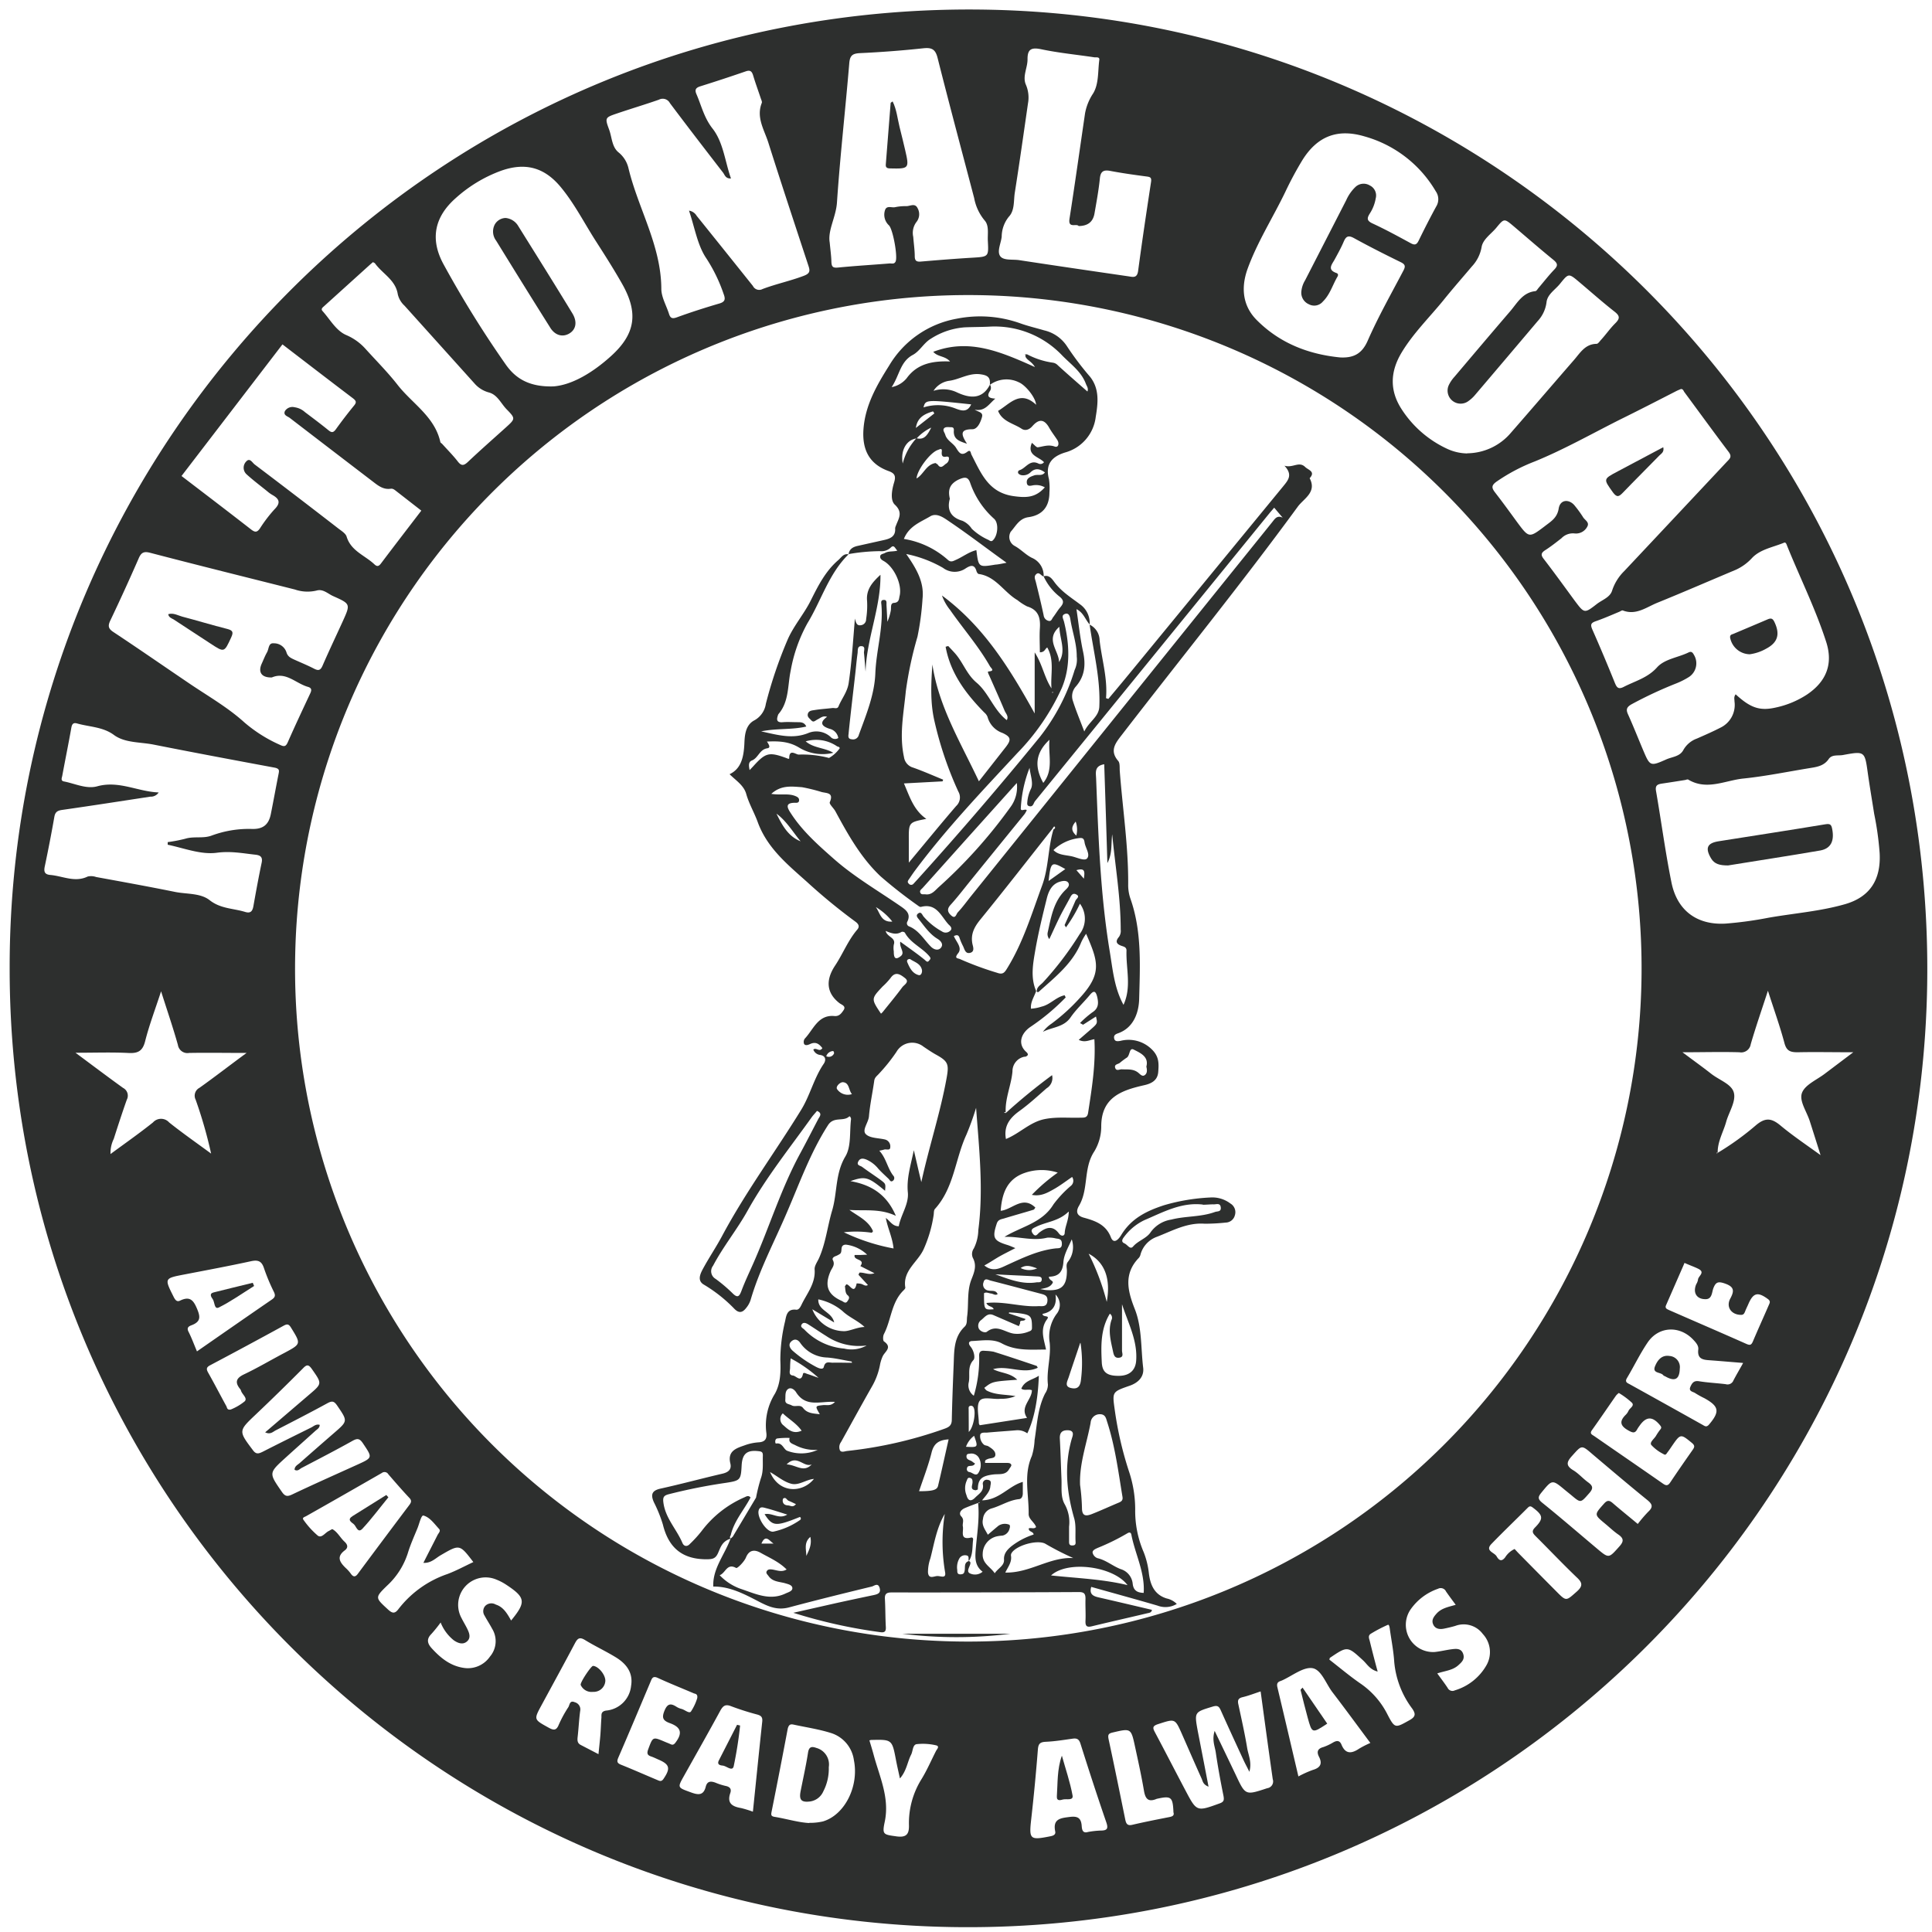 <svg viewBox="0 0 400 400" xmlns="http://www.w3.org/2000/svg"><g fill="#2d2f2e"><path d="m2 200.31c-.06-109.56 89.74-200.31 202.33-198.31 107.89 1.94 196.5 90.77 194.67 202-1.81 108.3-90.54 195.62-199.74 195s-197.41-89.48-197.26-198.69zm353.63 38.37a57.38 57.38 0 0 0 8-5.78c1.85-1.52 3.09-1.41 4.85 0 2.54 2.13 5.32 4 8.45 6.26-.86-2.73-1.54-4.87-2.22-7s-2.28-4.25-1.61-5.94 3.13-2.68 4.82-4l5.78-4.36c-4.24 0-7.89-.08-11.54 0-1.55 0-2.29-.31-2.72-1.94-.92-3.45-2.14-6.83-3.41-10.8-1.32 4.05-2.53 7.53-3.56 11.07a2 2 0 0 1 -2.35 1.67c-3.75-.11-7.5 0-11.78 0 2.24 1.68 4.09 3 5.9 4.42s4.32 2.17 4.75 4-1.06 4-1.61 6-1.8 4.08-1.75 6.38h-.26l.05.23zm-155.19 101.19a139.39 139.39 0 1 0 -139.32-142.23 139.28 139.28 0 0 0 139.32 142.23zm158.91-196.12c3.07 2.82 5 3.49 8.33 2.73a19 19 0 0 0 6.39-2.65c4.05-2.7 5.52-6.37 4-11-2.18-6.74-5.34-13.1-8-19.65-.15-.35-.29-1-.7-.82-2.24.93-4.84 1.34-6.55 3.08a10.47 10.47 0 0 1 -3.42 2.52c-5.43 2.28-10.83 4.63-16.28 6.84-2.26.92-4.4 2.65-7.13 1.59-.18-.07-.49.17-.73.27-1.65.69-3.29 1.41-5 2-.86.33-1 .67-.62 1.59 1.63 3.69 3.2 7.42 4.71 11.16.41 1 .76 1.35 1.85.79 2.35-1.21 4.9-1.84 6.85-4 1.57-1.78 4.37-2.05 6.57-3.13.54-.26.82 0 1.08.49a3.38 3.38 0 0 1 -1 4.59 16 16 0 0 1 -2.64 1.34 84.52 84.52 0 0 0 -9.35 4.37c-.95.57-1.09 1.07-.64 2.05 1.09 2.42 2.06 4.88 3.09 7.32 1.45 3.42 1.48 3.48 4.82 2 1.22-.55 2.82-.58 3.54-1.95a5.27 5.27 0 0 1 2.81-2.37c1.63-.72 3.27-1.43 4.86-2.25a5.22 5.22 0 0 0 2.92-5.42c.01-.45-.2-.92.24-1.49zm-216.7-100.14a2.22 2.22 0 0 1 1.59 1.08c1.38 1.7 2.74 3.41 4.12 5.12 2.51 3.13 5 6.24 7.52 9.39a1.45 1.45 0 0 0 2 .64c2.8-1.06 5.74-1.67 8.55-2.74 1.37-.52 1.27-1.1.93-2.13-2.79-8.48-5.6-16.95-8.29-25.46-.84-2.64-2.55-5.19-1.35-8.2.1-.25-.11-.64-.21-.95-.52-1.57-1.1-3.13-1.57-4.71-.26-.85-.58-1.21-1.53-.88q-4.69 1.62-9.42 3.1c-.89.28-1.2.67-.82 1.57 1.05 2.41 1.58 4.91 3.35 7.17 2.24 2.85 2.57 6.8 3.82 10.34-1.13.06-1.28-.74-1.64-1.21-3.69-4.78-7.38-9.56-11-14.39a1.68 1.68 0 0 0 -2.28-.71c-2.86 1-5.79 1.87-8.67 2.85-2.49.84-2.54.9-1.63 3.36.58 1.59.55 3.54 1.92 4.68a5.93 5.93 0 0 1 2.07 3.26c2 8.38 6.77 16 6.81 25 0 1.7 1 3.39 1.56 5.1.27.9.6 1.19 1.63.82 2.9-1.06 5.84-2 8.82-2.87 1.29-.37 1.26-1 .88-2a32.74 32.74 0 0 0 -3.55-7.32c-1.86-2.72-2.4-6.34-3.61-9.91zm-107.93 131.28v-.54a30.68 30.68 0 0 0 3.61-.69c1.8-.57 3.71 0 5.48-.66a22.26 22.26 0 0 1 8.19-1.38c2.32.11 3.61-.76 4.07-3.07.56-2.79 1.06-5.59 1.62-8.39.13-.68.13-1-.74-1.21-8.39-1.56-16.78-3.13-25.15-4.79-2.78-.55-5.95-.32-8.22-2s-5.05-1.65-7.6-2.37c-.7-.2-1.05 0-1.2.83-.59 3.33-1.27 6.64-1.89 10-.07.39-.38 1 .3 1.16 2.33.44 4.72 1.66 7 1 4.46-1.2 8.27 1.1 12.66 1.29a1.93 1.93 0 0 1 -1.73.87c-6.09.93-12.19 1.88-18.29 2.75-.94.14-1.39.43-1.57 1.39q-.91 5.19-2 10.35c-.22 1.07 0 1.62 1.16 1.72 2.58.22 5.08 1.62 7.75.32a3.23 3.23 0 0 1 1.75.11c5.48 1 11 2 16.41 3.1 2.4.46 5.19.21 7.07 1.69 2.29 1.8 4.91 1.68 7.37 2.44 1.12.34 1.5-.17 1.69-1.18.53-3 1.08-6 1.71-9 .25-1.17-.23-1.55-1.26-1.67-2.64-.29-5.14-.79-8-.41-3.29.45-6.78-.95-10.19-1.66zm354.44 1.73a62.76 62.76 0 0 0 -1.13-8.11c-.44-2.81-.92-5.62-1.32-8.44-.63-4.54-.62-4.59-5.15-3.75-1 .18-2.27-.16-2.94.82-.94 1.38-2.33 1.63-3.77 1.86-4.64.75-9.26 1.71-13.93 2.19-3.76.39-7.55 2.52-11.38.22-.13-.08-.38 0-.58.07-1.64.26-3.27.52-4.91.76-.9.14-1.39.39-1.19 1.52 1.1 6.33 1.93 12.7 3.21 19 1.19 5.8 5.32 8.81 11.21 8.46a78.07 78.07 0 0 0 8.85-1.21c5.28-.93 10.66-1.32 15.83-2.8s7.5-5.05 7.2-10.59zm-274.58-96.62c3.86-.29 8.18-2.88 11.94-6.29 5.11-4.63 5.67-9 2.25-15-1.67-2.94-3.48-5.79-5.31-8.64-2.44-3.78-4.47-7.84-7.35-11.32-3.42-4.14-7.4-5.18-12.44-3.37a28.8 28.8 0 0 0 -9.3 5.62c-4.37 3.85-5.37 8.4-2.62 13.57a219.5 219.5 0 0 0 12.87 20.77c1.97 2.87 4.76 4.81 9.96 4.66zm189.2 13.85a12 12 0 0 0 9.09-4.31c4.37-5 8.65-10 13-15 1.28-1.47 2.31-3.32 4.68-3.35.33 0 .67-.57 1-.91 1-1.11 1.82-2.3 2.85-3.32s1-1.56-.14-2.45c-2.45-1.92-4.79-4-7.16-6s-2.3-2-4.17.31c-1 1.21-2.57 2.14-2.74 3.77a7 7 0 0 1 -1.81 3.87q-6.48 7.67-13 15.33a7.15 7.15 0 0 1 -1.31 1.21 2.7 2.7 0 0 1 -4.07-3.35 7.21 7.21 0 0 1 1.14-1.65c3.81-4.5 7.61-9 11.47-13.49 1.48-1.7 2.58-3.94 5.25-4.23.25 0 .47-.43.69-.68 1.07-1.26 2.09-2.58 3.24-3.78.77-.8.75-1.25-.15-2-2.78-2.26-5.48-4.62-8.21-6.94-2-1.68-2-1.71-3.63.27-1.09 1.31-2.78 2.38-3.05 4a7.78 7.78 0 0 1 -2 4c-2 2.37-4.07 4.72-6 7.13-2.9 3.54-6.19 6.77-8.56 10.71s-2.5 7.82-.06 11.64a22.43 22.43 0 0 0 9.66 8.37 10.28 10.28 0 0 0 3.99.88zm-26.35-19.85c2.7.14 4.5-.66 5.72-3.42 2.19-5 4.86-9.7 7.38-14.5.47-.88.48-1.31-.5-1.79-3.27-1.6-6.52-3.24-9.72-5-1.19-.65-1.66-.33-2.13.79-.54 1.27-1.23 2.49-1.89 3.71-.57 1-1.52 2.06.39 2.73.41.14.41.46.21.79-1 1.71-1.54 3.69-3 5.12a2.33 2.33 0 0 1 -2.89.57 2.6 2.6 0 0 1 -1.56-2.74 5.4 5.4 0 0 1 .77-2.23l8.52-16.6a8.67 8.67 0 0 1 1.93-2.75 2.46 2.46 0 0 1 2.95-.28 2.3 2.3 0 0 1 1.22 2.66 8.26 8.26 0 0 1 -1.21 3.12c-.6.95-.71 1.5.54 2.08 2.7 1.25 5.32 2.68 7.93 4.1.87.47 1.23.27 1.64-.56 1.16-2.38 2.36-4.74 3.63-7.06a2.85 2.85 0 0 0 -.09-3.12 24.85 24.85 0 0 0 -14.76-11.38c-5.67-1.68-9.84 0-12.92 5a71.75 71.75 0 0 0 -3.47 6.47c-2.58 5.36-5.82 10.41-7.84 16-1.4 3.93-1 7.74 2.06 10.7 4.73 4.68 10.59 6.94 17.09 7.59zm70.57 6.55c-.33.14-.63.26-.93.41-3.9 2-7.79 4-11.69 5.92-5.85 2.94-11.58 6.19-17.63 8.66a37.59 37.59 0 0 0 -7.91 4.18c-1.14.81-1 1.34-.27 2.28 1.55 2 3 4 4.51 6.07 2.47 3.33 2.49 3.34 5.72.9 1.27-1 2.59-1.7 2.91-3.68s2.27-2 3.39-.51a23.35 23.35 0 0 1 1.63 2.25c.35.64 1.42 1.08.9 2a2.63 2.63 0 0 1 -2.67 1.41 3.28 3.28 0 0 0 -2.68 1c-1.09.85-2.19 1.72-3.36 2.47-.87.56-.95 1-.3 1.82 2.19 2.84 4.28 5.74 6.4 8.63 2 2.66 2 2.7 4.59.69 1.12-.87 2.75-1.37 3.17-2.8a10 10 0 0 1 2.49-4q10.63-11.31 21.25-22.64c.55-.59 1.14-1 .41-2-3.12-4.13-6.16-8.32-9.23-12.47-.16-.26-.27-.64-.7-.59zm-291.72 59.71c-2.1.06-2.9-1.06-2.1-2.84.36-.78.66-1.59 1.09-2.34s.28-2 1.39-1.89a2.71 2.71 0 0 1 2.63 1.81c.26.94.9 1.22 1.6 1.55 1.39.63 2.8 1.2 4.15 1.9.91.47 1.33.32 1.75-.65 1.34-3.09 2.79-6.13 4.19-9.2 1.6-3.54 1.61-3.57-2-5.18-1.1-.49-2.1-1.55-3.44-1.15a8.06 8.06 0 0 1 -4.49-.22c-10-2.52-20-5-30-7.61-1.32-.34-1.85 0-2.36 1.22q-2.82 6.45-5.85 12.81c-.52 1.09-.45 1.67.63 2.38 5.2 3.44 10.33 7 15.47 10.48 3.94 2.69 8.17 5.07 11.67 8.25a29.69 29.69 0 0 0 7.39 4.65c.88.42 1.2.31 1.6-.6 1.49-3.39 3.07-6.74 4.64-10.09.31-.66.3-1.11-.48-1.33-2.54-.72-4.55-3.21-7.48-1.95zm115.5-90.06c.16 1.67.32 2.79.35 3.92s.3 1.38 1.41 1.27c3.56-.35 7.14-.56 10.7-.85.42 0 .93.18 1.19-.41.46-1.05-.56-6.65-1.38-7.47a3 3 0 0 1 -.83-3.11c.32-1.08 1.36-.51 2.07-.65a10.46 10.46 0 0 1 2.37-.22c.78 0 1.77-.68 2.3.39a2.56 2.56 0 0 1 -.18 2.84 3.73 3.73 0 0 0 -.7 3.14c.09 1.32.3 2.64.31 4 0 1 .42 1.18 1.32 1.1 3.5-.3 7-.58 10.51-.79s3.47-.18 3.3-3.54c-.07-1.43.3-3.13-.68-4.2a10.1 10.1 0 0 1 -2.15-4.62c-2.54-9.67-5.13-19.32-7.57-29-.46-1.84-1.24-2.19-3-2q-6.52.7-13.08 1c-1.55.08-2.08.49-2.21 2.12-.8 9.58-1.89 19.13-2.54 28.72-.18 3.07-1.94 5.79-1.51 8.36zm-134.2 48.35c4.86 3.72 9.66 7.37 14.42 11.08.83.64 1.25.59 1.83-.25a29.13 29.13 0 0 1 3-3.93c1.35-1.36 1-2.18-.48-3a6.59 6.59 0 0 1 -1-.72c-1.44-1.17-2.93-2.28-4.3-3.53a1.84 1.84 0 0 1 -.05-2.68c.73-.79 1.24.27 1.71.63q8.73 6.6 17.38 13.3c.63.48 1.47 1 1.67 1.64.9 3 3.8 3.89 5.76 5.75.56.53.92.41 1.38-.21 2.74-3.64 5.53-7.25 8.33-10.91l-5.14-4c-.37-.28-.7-.61-1.23-.53-1.46.21-2.52-.6-3.58-1.42q-8.61-6.58-17.28-13.24c-.46-.35-1.42-.56-1-1.44a1.84 1.84 0 0 1 2-.77 4 4 0 0 1 2.13 1c1.63 1.23 3.27 2.45 4.85 3.74.65.53 1 .57 1.55-.17q1.8-2.51 3.75-4.89c.58-.69.48-1-.21-1.54-4.86-3.68-9.7-7.41-14.59-11.16zm185.74-51.75c-.43-.61-2.22.59-1.89-1.51 1.13-7.27 2.15-14.56 3.22-21.84a11 11 0 0 1 1.68-4.12c1.2-2 .95-4.59 1.27-6.93.09-.69-.67-.48-1.06-.54-3.65-.55-7.35-.9-10.95-1.66-2.09-.44-2.88 0-2.85 2.11 0 1.76-1.1 3.53-.33 5.25a6.73 6.73 0 0 1 .42 3.87c-.89 6.17-1.76 12.33-2.73 18.49-.26 1.68 0 3.64-1.22 4.94a6.65 6.65 0 0 0 -1.49 4.14c-.15 1.38-1 3-.33 4s2.59.65 3.95.86c7.53 1.15 15.07 2.25 22.62 3.35.88.13 1.78.44 2-1.08.82-6.15 1.74-12.3 2.68-18.44.15-1-.22-1.06-1-1.16-2.5-.33-5-.68-7.47-1.15-1.43-.27-2 .16-2.13 1.63-.25 2.43-.7 4.85-1.12 7.26-.33 1.73-1.43 2.51-3.27 2.53zm-146.1 7.47-.52.44-9.59 8.67c-.28.26-.73.55-.35 1 1.59 1.76 2.81 4.09 4.95 5a11.25 11.25 0 0 1 3.93 2.81c2.22 2.46 4.58 4.82 6.62 7.42 3 3.89 7.71 6.58 8.9 11.87 0 .17.26.29.4.44 1.06 1.18 2.19 2.31 3.17 3.56.75 1 1.26 1 2.17.13 2.55-2.41 5.19-4.73 7.8-7.08 2-1.82 2.08-1.86.19-3.79-1.18-1.21-1.89-3-3.65-3.48a6 6 0 0 1 -3-1.87l-14.48-16.09a4.63 4.63 0 0 1 -1.4-2.36c-.46-3-3.17-4.25-4.71-6.4-.07-.1-.22-.14-.43-.27zm-26.17 163.73c-4.36 0-8.12-.07-11.88 0a2 2 0 0 1 -2.34-1.67c-1-3.57-2.21-7.08-3.48-11.09-1.23 3.78-2.46 7-3.3 10.33-.51 2-1.44 2.54-3.42 2.44-3.47-.18-7-.05-11-.05 3.6 2.67 6.68 5 9.85 7.28a1.8 1.8 0 0 1 .77 2.45c-.95 2.68-1.83 5.39-2.7 8.11a6.58 6.58 0 0 0 -.67 3.13c3.07-2.26 6-4.31 8.79-6.54a2.24 2.24 0 0 1 3.35 0c2.82 2.25 5.78 4.31 8.69 6.45a93.34 93.34 0 0 0 -3.2-11.15 1.84 1.84 0 0 1 .79-2.47c3.12-2.22 6.18-4.6 9.75-7.22zm15.14 77c0 .65-.51.9-.88 1.23-2.07 1.87-4.15 3.72-6.22 5.6-3.48 3.16-3.43 3.14-.76 7 .68 1 1.15 1.07 2.19.57 4.42-2.1 8.9-4.09 13.36-6.11 3.32-1.51 3.28-1.46 1.26-4.47-.67-1-1.14-1.08-2.17-.5-3.47 1.94-7 3.76-10.52 5.6-.42.22-.8.76-1.46.38 0-.71.58-1 1-1.34q3.59-3.17 7.19-6.29c2.85-2.47 2.82-2.44.65-5.63-.61-.89-1-1.08-2-.54-3.55 1.94-7.14 3.78-10.73 5.63-.58.29-1.11.94-2.2.42l9.1-7.79c2.73-2.32 2.68-2.29.59-5.29-.7-1-1.08-1-1.89-.14q-4.77 4.8-9.69 9.47c-3.67 3.48-3.67 3.43-.62 7.48.65.87 1.17.69 2 .29 3.31-1.69 6.63-3.33 10-5 .51-.23 1-.8 1.8-.57zm184 74.9c-1.15-.46-1.17-1.14-1.4-1.64-1.39-3.08-2.73-6.18-4.09-9.26-1.44-3.25-1.42-3.17-4.9-2.05-1.26.4-1.16.81-.65 1.76 2.13 4 4.18 8 6.27 11.95 2.35 4.46 2.34 4.43 7.05 2.73.92-.32 1-.68.84-1.58-.61-3-1.16-6-1.6-9-.19-1.27-.82-2.56-.23-4.45 1.61 3.35 3 6.24 4.38 9.13 2 4.27 2 4.22 6.5 2.74a1.41 1.41 0 0 0 1.15-1.86c-.86-6-1.67-12-2.51-18.18-1.34.44-2.51.9-3.73 1.19-.85.2-1.07.59-.9 1.4.64 3 1.34 6.08 1.85 9.16.24 1.45 1 2.9.45 4.89-.52-1.05-.87-1.68-1.17-2.33-1.58-3.42-3.16-6.84-4.7-10.28-.37-.83-.62-1.23-1.72-.89-3.8 1.16-3.82 1.09-3.1 5.05.08.39.15.78.23 1.17.67 3.45 1.32 6.76 2.01 10.39zm-82.65 7.5a11.85 11.85 0 0 0 2.83-.29c4.53-1.34 7.51-7.28 6.42-12.69a6.86 6.86 0 0 0 -4.75-5.62c-2.51-.79-5.16-1.18-7.75-1.74-.71-.16-1 .08-1.2.86q-1.62 8.6-3.34 17.17c-.13.65-.13.95.62 1.07 2.52.41 4.94 1.17 7.2 1.28zm-43.63-14.22c.14-1.47.28-2.65.38-3.84s.13-2.52.23-3.77c0-.62-.09-1.23.94-1.41a5.7 5.7 0 0 0 5.2-5.12c.46-2.74-1-4.59-3.16-5.91s-4.32-2.31-6.4-3.59c-1.12-.68-1.54-.31-2.07.69-2.26 4.27-4.58 8.5-6.88 12.75-1.67 3.08-1.65 3 1.45 4.72 1 .55 1.58.63 2.08-.6a25 25 0 0 1 2-3.67c.27-.45.26-1.47 1.32-1a1.53 1.53 0 0 1 1.12 1.8c-.24 1.77-.32 3.57-.52 5.34-.08.71-.1 1.32.63 1.7zm236.94-81c-2.38-.19-4.54-.38-6.7-.54-1.43-.1-2.79-.16-2.54-2.25.1-.8-.53-1.48-1.08-2.06-2.81-2.94-7.12-2.75-9.4.61-1.59 2.34-2.82 4.92-4.28 7.36-.48.81 0 1 .54 1.28q7.56 4.19 15.08 8.4c.44.24.79.59 1.33 0 2.31-2.71 2.15-3.79-.91-5.49a18.4 18.4 0 0 1 -1.9-1.05c-.45-.33-1.46-.33-1-1.35.35-.78.73-1.29 1.77-1.12 1.83.3 3.69.38 5.53.61a1.31 1.31 0 0 0 1.6-.78c.61-1.17 1.28-2.29 1.99-3.58zm-21.76 33.33a28.9 28.9 0 0 1 2.17-2.53c1.08-1 .82-1.59-.23-2.44-3.81-3.09-7.55-6.27-11.3-9.44-2.31-2-2.23-1.92-4.22.29-1.08 1.19-1.46 2 .2 3 1.12.67 2 1.72 3.08 2.5s1.09 1.32.19 2.32c-1.76 2-1.69 2-3.69.32l-1.23-1c-2.71-2.26-2.68-2.24-4.91.48-.72.87-.84 1.32.17 2.13 3.82 3.08 7.53 6.29 11.29 9.45 2.51 2.11 2.45 2.06 4.64-.39.91-1 1-1.65-.15-2.46-1-.68-1.85-1.51-2.77-2.27-2.31-1.91-2.27-1.87-.24-4.15.73-.83 1.18-.68 1.89-.05 1.67 1.44 3.38 2.81 5.14 4.28zm-298.31-35.72c5.24-3.64 10.34-7.19 15.47-10.71.66-.45.84-.81.46-1.6a40.08 40.08 0 0 1 -2.06-4.93c-.47-1.43-1.2-1.74-2.63-1.44-4.59 1-9.21 1.86-13.82 2.75-4.21.81-4.19.78-2.23 4.68.33.64.67 1.06 1.33.73 2.08-1 2.8 0 3.55 1.83.64 1.56.67 2.49-1 3.2-.48.2-1.35.39-.82 1.42.65 1.28 1.14 2.64 1.75 4.07zm184.48 99.5a17.72 17.72 0 0 1 2.58-.29c1.4 0 1.67-.39 1.19-1.76-1.85-5.37-3.61-10.78-5.32-16.2-.31-1-.77-1.2-1.69-1.06-1.84.26-3.68.56-5.53.64-1.19.06-1.52.44-1.61 1.62q-.56 7.14-1.36 14.25c-.5 4.36-.34 4.55 4 3.68.64-.13 1.08-.37.95-1-.55-2.65 1.2-2.76 3.06-3 1.41-.16 2.24.09 2.41 1.69.06.69.06 1.82 1.32 1.43zm-156.47-62.71c1.09.58 1.63 1.77 2.53 2.6.67.61.82 1.25.06 1.81-1.8 1.34-1 2.48.19 3.64a7.44 7.44 0 0 1 1.06 1.18c.54.78 1 .68 1.48 0q5.28-7.11 10.6-14.17c.38-.51.62-.91.05-1.51-1.5-1.59-2.93-3.25-4.36-4.9a.91.91 0 0 0 -1.34-.27c-5.22 3-10.46 6-15.69 8.95-.27.16-.93.28-.5.81a17.36 17.36 0 0 0 2.93 3.22c.83.6 1.54-.68 2.35-1 .19-.12.36-.22.64-.36zm87.09 58.51c.66-6.38 1.27-12.5 1.93-18.62.1-.9-.17-1.26-1.06-1.5a55.22 55.22 0 0 1 -5.47-1.75c-1.13-.43-1.61 0-2.14.94-2.46 4.53-5 9-7.53 13.52-1.39 2.48-1.35 2.39 1.43 3.41 1.53.56 2.61.68 3.08-1.18.29-1.13 1-1.2 2-.83a12.81 12.81 0 0 0 2.07.67c.91.17 1.32.62 1 1.51-.72 2.12.46 2.78 2.25 3.08a23.29 23.29 0 0 1 2.44.75zm127.84-14.23c-2.68-3.59-5.22-7.07-7.84-10.49-1.36-1.77-2.32-4.74-4.2-5s-4.17 1.62-6.28 2.56l-.37.14c-.62.23-.7.65-.56 1.26 1.46 6.12 2.89 12.25 4.35 18.46a22 22 0 0 1 3-1.35c1.57-.46 2-1.31 1.26-2.73-.54-1.07-.24-1.69.91-2a10.77 10.77 0 0 0 2-.94c.76-.44 1.38-.47 1.75.44.82 2 2.09 1.88 3.64.84a19.62 19.62 0 0 1 2.34-1.19zm-177.9-25.35c3.17-3.86 3-4.77-1.09-7.46a10.74 10.74 0 0 0 -1.93-1 5.69 5.69 0 0 0 -7.25 7.95c.38.77.84 1.5 1.21 2.27s.8 1.8-.06 2.56-1.87.37-2.73-.21a8.88 8.88 0 0 1 -2.74-3.7 29.19 29.19 0 0 1 -1.92 2.38c-1 1-.87 1.89 0 2.88 1.81 2 3.83 3.68 6.59 4.12a5.55 5.55 0 0 0 5.54-2.32 4.91 4.91 0 0 0 .46-5.75c-.49-.93-1.08-1.81-1.58-2.74a1.66 1.66 0 0 1 .14-2 1.79 1.79 0 0 1 2.19-.28c1.56.49 2.35 1.84 3.17 3.3zm195.57-3.25c-.74-1-1.39-1.87-2-2.75a1.21 1.21 0 0 0 -1.67-.57 11.49 11.49 0 0 0 -5.75 4.39 5.64 5.64 0 0 0 5.06 8.7c1.18-.12 2.35-.42 3.53-.57.93-.12 1.95-.22 2.36.92s-.28 1.75-1 2.4c-1.18 1.06-2.76 1.15-4.35 1.68.77 1.07 1.49 2 2.15 3a1.1 1.1 0 0 0 1.49.51 11.23 11.23 0 0 0 6.54-5.19 5.49 5.49 0 0 0 -.75-6.48 4.93 4.93 0 0 0 -5.71-1.67c-.76.22-1.53.4-2.31.56s-1.77.14-2.23-.82.11-1.66.69-2.31c1.02-1.12 2.43-1.36 3.95-1.8zm33.77-43.86a3.41 3.41 0 0 0 -.58.54c-1.67 2.39-3.3 4.8-5 7.18-.52.73.07.92.48 1.2 4.73 3.28 9.48 6.53 14.21 9.83.69.49 1.07.48 1.55-.25 1.51-2.26 3.06-4.49 4.62-6.71.4-.57.51-.9-.15-1.45-2.32-1.9-2.36-1.93-4.09.58-.3.44-.59.88-.91 1.3s-.42.75-.9.42a8.65 8.65 0 0 1 -2.51-1.88c-.4-.58.64-1.27 1-1.93a11.69 11.69 0 0 1 .9-1.31c.26-.33.16-.53-.08-.83-1.57-1.91-2.89-1.88-4.28.14a6.88 6.88 0 0 0 -.44.66c-.43.84-.87.8-1.7.35-1.7-.91-2.2-1.86-.67-3.34a2.72 2.72 0 0 0 .56-.82c.25-.56 1.26-1 .72-1.64a16.05 16.05 0 0 0 -2.73-2.04zm13.6-26.93-.25.59-3.58 8.19c-.28.66.28.81.66 1 5.34 2.34 10.69 4.64 16 7 .74.32 1 .22 1.32-.5 1.08-2.56 2.24-5.09 3.34-7.64.18-.4.34-.75-.23-1.16-2.06-1.52-3-1.32-4 .95-.23.54-.51 1.08-.72 1.63-.16.39-.31.7-.82.7-2 0-3.18-1.61-2.25-3.36.83-1.55.89-2.43-1.08-3.12-1.4-.49-1.92-.35-2.43 1-.3.81-.25 2.19-1.53 2.23-1.93.05-2.75-1.35-2-3.1a2.66 2.66 0 0 0 .36-.91c0-.76 1.6-1.51.08-2.27-.81-.41-1.69-.7-2.87-1.23zm-204.41 90.13c.15-.87-.36-.9-.68-1-2.49-1.07-5-2.06-7.47-3.2-1.07-.5-1.24.13-1.53.83-2.21 5.23-4.4 10.47-6.66 15.68-.34.8-.23 1.13.55 1.45 2.5 1 5 2.11 7.48 3.15.45.19.88.46 1.33-.21 1.48-2.18 1.3-3-1.05-4-.48-.21-.95-.45-1.45-.62-.76-.25-1-.55-.69-1.44 1-2.68.92-2.71 3.5-1.61.37.16.74.29 1.1.46s.63.23 1-.21c1.55-2 1.31-3.25-1.09-4.12-1.46-.53-1.71-1.13-1.11-2.59s1.28-1.57 2.46-.81a3.61 3.61 0 0 0 1.09.46c.67.18 1.54 1 1.91.55a10.63 10.63 0 0 0 1.31-2.77zm130.87-8c2.13 1.65 4.24 3.44 6.51 5a17 17 0 0 1 5.52 6.34c1.56 3 1.63 2.84 4.6 1.19 1.29-.72 1.26-1.33.52-2.4a18.86 18.86 0 0 1 -3.71-9.66c-.14-2.18-.56-4.33-.87-6.5-.06-.43-.14-1.29-.44-1.17a29.67 29.67 0 0 0 -3.49 1.82c-.73.42-.37 1.07-.25 1.6.49 2 1 4 1.62 6.26-1.58-.39-2.17-1.52-3-2.3-3.26-3-3.24-3-6.9-.53-.04.08-.04.17-.11.4zm-177.22-20.19c-2.85-3.73-2.83-3.7-6.74-1.43-1.07.61-2 1.69-3.6 1.59 1-2 2-3.91 2.94-5.78.21-.39.69-.82.31-1.24-1-1.07-1.89-2.4-3.23-2.77-.48-.13-.86 1.69-1.25 2.63-.7 1.71-1.47 3.41-2 5.17a15.63 15.63 0 0 1 -4.32 6.74c-2.52 2.46-2.42 2.47.18 4.87.87.8 1.4 1 2.17 0a21.64 21.64 0 0 1 10.14-7.29c1.85-.69 3.6-1.65 5.4-2.49zm82 36.91c.3 1 .61 2 .88 3 1.22 4.55 3.35 8.89 2.29 13.89-.57 2.68-.24 2.61 2.5 3 1.95.25 2.56-.44 2.52-2.27a17.18 17.18 0 0 1 2.6-9.59c1.14-1.86 2-3.87 3-5.83.18-.37.89-1-.08-1.19a11.94 11.94 0 0 0 -3.94-.22c-.83.14-.75 1.43-1.13 2.17-.78 1.51-.93 3.34-2.32 4.93-.32-1.47-.59-2.62-.81-3.78-.82-4.3-.81-4.3-5.17-4.19zm133.59-39.61c.27.29.53.58.8.86 2.61 2.64 5.21 5.28 7.83 7.91 2.09 2.11 2 2 4.2.07 1.37-1.2 1.2-1.9 0-3-2.87-2.75-5.61-5.64-8.42-8.44-.64-.64-1-1.06-.15-1.9 1.78-1.83 1.61-2.51-.52-4.1-.53-.4-.74-.23-1.1.13-2.48 2.48-5 4.89-7.46 7.43-1.36 1.42.62 1.74 1.08 2.54s1 1.22 1.77.23a4.62 4.62 0 0 1 1.95-1.73zm-70.64 54.44c-.14-3.11-.47-3.38-3.37-2.74a.7.7 0 0 0 -.19.06c-1.67.68-2.26-.07-2.54-1.69-.52-3.06-1.19-6.1-1.85-9.14-.83-3.86-.85-3.83-4.65-2.94-.85.2-1 .45-.84 1.33 1.2 5.56 2.33 11.14 3.47 16.72.17.79.41 1.3 1.43 1.06 2.57-.6 5.17-1.11 7.77-1.62.59-.13 1-.32.75-1.04zm-195.16-83.33a11 11 0 0 0 2.88-1.7c.62-.66-.52-1.4-.76-2.16a1 1 0 0 0 -.17-.35c-1.14-1.39-.9-2.27.79-3.07 2.86-1.36 5.61-3 8.4-4.46 3.44-1.85 3.4-1.83 1.32-5.21-.48-.77-.8-.79-1.54-.39q-7.56 4.14-15.18 8.17c-.77.4-.87.76-.45 1.51 1.3 2.3 2.51 4.65 3.8 7 .12.23.12.84.91.66z"/><path d="m355.63 238.68-.18.24-.05-.23h.26z"/><path d="m216.07 119.32c1.21-.39 1.83.67 2.3 1.29 1.43 1.9 3.39 3.11 5.23 4.5a4.73 4.73 0 0 1 2 4.17c-.92-1-1.26-2.45-2.73-3.16.45 3 .75 5.95 1.37 8.81.58 2.7.36 5.09-1.51 7.22a3 3 0 0 0 -.59 3c.64 2 1.44 3.9 2.35 6.3 1-2.09 3-3 3.11-5.12.27-5.78-1.21-11.36-2-17a3.65 3.65 0 0 1 2.06 3.22c.45 4 1.68 7.87 1.33 12l.48.15c2-2.37 3.95-4.73 5.9-7.11q15.16-18.46 30.33-36.94c1-1.24 2-2.34.23-4.23 1.76.53 3-1 4.3.27.64.63 2.19.93.92 2.32 1.54 2.91-1.23 4.21-2.45 5.88-11.75 16.07-24.31 31.53-36.47 47.3-1.29 1.67-2.55 3.22-.72 5.35.4.46.27 1.4.33 2.13.59 7.8 1.79 15.56 1.74 23.41a8.57 8.57 0 0 0 .45 2.94c2.4 6.79 2 13.89 1.82 20.87-.08 2.62-1.06 5.89-4.39 7.05-.62.21-.93.48-.77 1.12s.79.52 1.29.44a6.81 6.81 0 0 1 6.36 1.64c1.65 1.52 1.6 3 1.46 4.8s-1.47 2.43-3 2.76c-4.69 1.07-8.83 2.55-8.8 8.59a10 10 0 0 1 -1.44 5.1c-2.32 3.5-1.11 7.82-3.19 11.3-.58 1-.61 2 1.11 2.44 2.22.62 4.47 1.37 5.5 4 .64 1.66 1.7.31 2.13-.39 2.06-3.43 5.18-5 8.89-6.21a40.61 40.61 0 0 1 9.52-1.6 6.21 6.21 0 0 1 4.23 1.25 2.08 2.08 0 0 1 .92 2.42 2 2 0 0 1 -1.87 1.52 42.62 42.62 0 0 1 -4.36.24c-3.63-.28-6.69 1.45-9.87 2.69a5.42 5.42 0 0 0 -3.43 3.64 1.66 1.66 0 0 1 -.34.72c-3.22 3.33-2.33 6.88-.84 10.65s1.23 8.06 1.72 12.1c.23 1.87-1 3.14-2.88 3.77-3.58 1.24-3.52 1.27-3 5a73.31 73.31 0 0 0 2.9 12.58 24.86 24.86 0 0 1 1.33 8 21.61 21.61 0 0 0 1.77 8.88 16.93 16.93 0 0 1 1.07 4.41c.29 2.28 1.11 4.37 3.7 5.15a4.16 4.16 0 0 1 2.07 1.13 4.58 4.58 0 0 1 -4 .34c-4.56-1.33-9.13-2.58-13.71-3.87-.45 1.48.37 1.91 1.51 2.17 3.68.84 7.35 1.71 11.05 2.58-.07.61-.58.62-1 .72-3.8.9-7.61 1.76-11.41 2.68-1.09.27-1.39-.05-1.34-1.14.07-1.52-.05-3 0-4.57 0-1-.27-1.37-1.34-1.37q-19.42.1-38.84.08c-1 0-1.41.3-1.35 1.34.11 1.92.08 3.85.19 5.77.06 1-.25 1.25-1.24 1.1a106.34 106.34 0 0 1 -17.91-4l8.85-2q3.87-.85 7.76-1.66c.84-.18 1.59-.41 1.25-1.52s-1.14-.37-1.59-.26c-5.73 1.39-11.45 2.8-17.14 4.32-2.34.62-4.1-.07-6.22-1.17-2.91-1.51-6-3.19-9.48-3.14-.17-3.68 2.29-6.47 3.57-9.91-1.77.53-2.09 1.88-2.6 3s-1.11 1.26-2.41 1.26c-5 0-7.83-2.41-9-7.2a28.5 28.5 0 0 0 -1.86-4.61c-.67-1.52-.49-2.41 1.38-2.82 4.27-.94 8.5-2.09 12.76-3.08 1.24-.28 2-.86 1.69-2.13-.62-2.56 1.19-3.14 2.93-3.74a10.45 10.45 0 0 1 2.91-.63c1.44-.08 1.78-.82 1.6-2.07a12.37 12.37 0 0 1 1.79-8c1.19-2.15 1.22-4.62 1.12-7a34.58 34.58 0 0 1 1-8.06c.24-1.21.44-2.53 2.27-2.33.55.06.87-.53 1.1-1 1.12-2.36 2.94-4.42 2.73-7.33-.06-.76.57-1.59.92-2.37 1.39-3.15 1.74-6.59 2.7-9.82 1.1-3.68.61-7.63 2.74-11.2 1.25-2.07.85-5.13 1.18-7.74 0-.25-.23-.69-.39-.54-1.24 1.13-3.19-.08-4.39 1.81-3.65 5.69-5.88 12-8.53 18.12-2.56 6-5.63 11.71-7.47 18a5 5 0 0 1 -.95 1.73c-.78 1-1.52 1.1-2.46.12a30.31 30.31 0 0 0 -6.33-5c-1.35-.82-.7-2.2-.16-3.21 1.26-2.34 2.76-4.54 4-6.87 4.86-9.09 11-17.37 16.37-26.11 1.84-3 2.63-6.55 4.66-9.51.45-.66.54-1.68-.86-1.84a1.71 1.71 0 0 1 -1.3-1.09c.57-.54 1.29.62 1.87-.31-.62-.81-1.31-1.4-2.5-.86-.39.18-1 .43-1.28 0a1.15 1.15 0 0 1 .14-1.1c1.8-1.89 2.73-5 6.15-4.68 1 .09 1.46-.6 1.88-1.21.59-.87-.43-1.13-.85-1.46-2.58-2-3-4.64-.88-7.81 1.59-2.4 2.65-5.17 4.56-7.41.62-.71.17-1.25-.39-1.66a120.37 120.37 0 0 1 -10-8.21c-4.05-3.63-8.25-7-10.22-12.42-.71-1.95-1.8-3.77-2.38-5.83-.5-1.77-2.17-2.79-3.44-4.06 2.36-1.11 2.92-3.45 3.06-6.24.07-1.52.1-3.9 2.09-4.92a4.68 4.68 0 0 0 2.36-3.41 91 91 0 0 1 4.54-13.36c1.26-2.85 3.35-5.22 4.74-8 1.5-3 3.05-6.11 5.72-8.4.64-.55 1.07-1.4 2.12-1.19-4.09 4-5.62 9.53-8.5 14.25a31.69 31.69 0 0 0 -3.48 9.85c-.64 3-.31 6.33-2.48 8.92a.62.62 0 0 0 -.11.17c-.34.94-.44 1.69 1 1.56 1-.08 2 0 3 0 .7 0 1.42 0 1.82.9-3 .71-6 .33-9.34 1 3.58.79 6.53 1.63 9.7.37a4.37 4.37 0 0 1 4.67.78 1.23 1.23 0 0 0 1.6.23 2.35 2.35 0 0 0 -1.8-1.91c-1.47-.47-2.3-1.2-.52-2.48-.87-.29-1.36.24-1.94.52s-.86.76-1.39.15c-.3-.34-.75-.61-.68-1.15.11-.79.83-.83 1.36-.91 1.24-.21 2.5-.28 3.75-.43.43-.05 1 .24 1.25-.3.66-1.64 1.84-3 2.12-4.88.63-4.27.89-8.57 1.29-13.35.25 1.08.48 1.51 1.26 1.38a1.22 1.22 0 0 0 1.06-1.25 17.65 17.65 0 0 0 .2-3.76c-.24-2.43 1.16-3.93 2.77-5.43.07 6.87-2.89 13.26-3.08 20.06-.13-1.29-.19-2.57-.33-3.84-.06-.51.4-1.39-.52-1.44s-.73.92-.81 1.49c-.21 1.45-.32 2.9-.49 4.35-.45 4-.94 8-1.35 12.06 0 .46-.35 1.3.63 1.38a1.22 1.22 0 0 0 1.47-.91c1.52-4.16 3.25-8.32 3.42-12.76.18-4.69 1.64-9.24 1.27-14 0-.43-.32-1.22.55-1.18.64 0 .46.69.49 1.12.07 1.13.12 2.27.18 3.4a10.23 10.23 0 0 0 .7-2.27c.14-.59-.17-1.59.68-1.64 1.13-.08 1-.92 1.17-1.5.51-2.31-1.11-5.81-3.16-7.08-.38-.23-.89-.44-.88-1s.63-.54 1-.76c.76-.43 1.64-.22 2.56-.48-.49-.45-.67-1.35-1.4-.6a2.8 2.8 0 0 1 -2.18.71 39.54 39.54 0 0 0 -6.52.61c.17-1.08.94-1.49 1.89-1.7l5.43-1.21c1.32-.29 2.44-.75 2.32-2.42a1.55 1.55 0 0 1 .17-.57c.52-1.45 1.53-2.68-.23-4.33-1-.93-.62-3.07-.16-4.59.4-1.3.18-1.9-1.13-2.37-4-1.44-5.54-4.43-5.2-8.77.39-5 2.85-9.16 5.32-13.09a20.46 20.46 0 0 1 13.9-9.67 24.78 24.78 0 0 1 13.12.9c1.65.6 3.38 1 5.07 1.5a7.72 7.72 0 0 1 4.75 3.34 60.81 60.81 0 0 0 4.74 6.26c2 2.52 1.65 5.45 1.18 8.32a8.7 8.7 0 0 1 -6.37 7.37c-2.74.86-4.12 2.46-3.32 5.49a11.68 11.68 0 0 1 .1 2.78c0 2.9-1.42 4.71-4.36 5.12-1.88.26-2.62 1.86-3.64 3a2.11 2.11 0 0 0 .81 2.95c1.29.7 2.29 1.84 3.56 2.46a4 4 0 0 1 2.44 3.86c-.53-.11-.9-1-1.5-.51s-.27 1.06-.12 1.65c.57 2.3 1.13 4.6 1.62 6.92a1.32 1.32 0 0 0 .94 1.11c.65.22.76-.39 1-.71.53-.68.95-1.44 1.51-2.08.75-.87.77-1.47-.2-2.24a11.48 11.48 0 0 1 -3.26-4.17zm-26.29-28.55c-2.09.27-3.38 2.43-2.88 5.2a11.94 11.94 0 0 1 2.84-5.24c1.55.4 2.22-.52 3.06-2.2a9.7 9.7 0 0 0 -3.02 2.24zm-38.08 227.4 4.83-8.1a35.74 35.74 0 0 1 1-4c.57-1.56.35-3.14.41-4.71 0-.52-.08-.81-.73-.89-2.5-.34-3.52.44-3.66 2.92-.16 3-.26 3.15-3.22 3.61a114.09 114.09 0 0 0 -11.86 2.36c-1 .26-1.28.57-1.12 1.74.42 3.24 2.73 5.5 3.93 8.33.32.77 1 .85 1.58.2a24.87 24.87 0 0 0 2.4-2.64 22.13 22.13 0 0 1 8.9-7c.45-.22.83-.42 1.23.05-1.36 2.62-3.43 4.87-4.11 7.85-.14.22-.26.47 0 .64.08-.03.28-.26.42-.36zm42-222.3.43.29c.64 1 1.17.26 1.68-.12a1.25 1.25 0 0 0 .64-1.33c0-.1-.32-.21-.46-.18-.95.22-1.08-.27-1-1.06s-.42-.44-.79-.32c-1.59.5-4.33 4.15-4.44 5.91 1.46-.83 1.99-2.88 3.92-3.19zm8.82 215.29c-.92.35-1.85.68-2.75 1.07s-1.32 1.12-.76 1.71c.72.75.2 1.42.34 2.1.2 1-.71 2.86 1.67 2.3.36-.09.49.2.45.46-.19 1.48 0 3.05-.87 4.39-.23-.38.25-1.1-.63-1.18a1.35 1.35 0 0 0 -1.32.61 3.69 3.69 0 0 0 -.46 2.44c0 .48 0 .91.68.89s.77-.31.86-.83c.12-.7-.17-1.6.85-1.92.31.09.38.29.31.59-.15.66-.86 1.56-.1 1.95a2.43 2.43 0 0 0 2.65-.33c-1.53-1.16-1.57-2.68-1.45-4.31.25-3.32.86-6.63.51-10 .15.11.29.2.31-.1zm8.42-36.6-5.26-2.28c-1.2-.52-1.77.41-2.51 1a1.45 1.45 0 0 0 -.53 1.76c.3.64 1.33 1 1.72.66 2.08-1.6 3.8.25 5.67.43a6.14 6.14 0 0 0 2.93-.43c.37-.15.7-.22.7-.77 0-2.48-.2-2.71-2.82-3.06-.63-.09-1.28-.1-1.92-.15l-.05.21 3.45 1.15c-.22.67-1.28 0-1.11.89zm-35.73-8.64c.69-.14 1.64 2.32 2.15-.2a3.78 3.78 0 0 1 .91.09c.48.11.88.58 1.42.24l-1.95-2.12.2-.45c1-.07 1.88.55 3.11.13l-2.92-1.48c1.13-1.57-1.53-1.09-1.18-2.3h1.17l1.41-.06a7.69 7.69 0 0 0 -4.4-2.08c-1.4.05-.57 1.46-1.24 1.92a4 4 0 0 1 -.84.44c-.43.15-.83.44-.61.85.51 1-.18 1.59-.5 2.33-1.28 2.95-.58 4.83 2.36 6.12.34.15.78.68 1.19 0 .26-.4.52-.77 0-1.19s-.44-1.21-.56-1.84zm45.49-73.92-.29-.47c.75-1.68 1.53-3.35 2.25-5.05.16-.39 1-.84.22-1.27s-1.08.14-1.38.73c-.68 1.28-1.41 2.53-2.06 3.83-.76 1.54-1.46 3.11-2.19 4.66a1.67 1.67 0 0 1 -.35-1.32c.71-3.15 1.19-6.4 3.65-8.82.43-.42 1-.93.64-1.51s-1.25-.39-1.8-.22c-1.65.51-2.3 2-2.66 3.44-.89 3.59-1.77 7.19-2.4 10.83-.47 2.76-1 5.6.19 8.35-.39 1.19-1.2 2.26-1.07 3.66a8.76 8.76 0 0 0 2.2-.43c1.79-.41 3-2 4.77-2.35l.22.45a45.12 45.12 0 0 1 -7.41 6.17c-2 1.45-2.47 3.58-.77 5.1.46.41.51.76-.17 1-.06 0-.14 0-.2 0a3.07 3.07 0 0 0 -2.47 3.05c-.25 2.9-1.6 5.65-1.39 8.64-.07-.17-.13-.37-.33-.1l.33.08a123.17 123.17 0 0 1 9.59-7.85 2.48 2.48 0 0 1 -1.14 2.72c-1.84 1.61-3.63 3.27-5.63 4.71s-3.28 3.13-2.78 5.79c2.87-1.17 4.95-3.5 8-4.12 2.51-.51 5-.21 7.52-.3.78 0 1.33 0 1.49-1 .76-5 1.6-10 1.3-15.24-1 .13-1.93.78-3.24.13l2.46-2.13c1.45-1.27 1.45-1.27 1.11-2.7l-2.67 1.7-.63-.35a20.31 20.31 0 0 1 2.54-2.21c1.36-.86 1.3-2 1-3.26-.28-1.06-.63-1.4-1.49-.37-1.31 1.59-2.86 3-4 4.66-1.44 2.09-3.82 2-5.74 3a7.32 7.32 0 0 1 1.81-1.71 39.91 39.91 0 0 0 6-5.49c4.53-5 3.57-7.49 1.14-13.1a12 12 0 0 0 -1 1.72c-1.77 4.41-5.4 7.22-8.76 10.25-.19.17-.32.12-.46 0-.05-.93.74-1.33 1.25-1.86a66.22 66.22 0 0 0 7.64-10.05 5.25 5.25 0 0 0 .05-6.29 30.57 30.57 0 0 1 -2.89 4.9zm-8.11-118.67a16.2 16.2 0 0 0 5.41 1.76 1.75 1.75 0 0 1 1 .53c2 1.83 4.07 3.62 6.14 5.44.25-.66-.12-1.08-.31-1.57-.94-2.54-3.05-4-4.88-5.86a19.31 19.31 0 0 0 -15.18-6c-1.65.08-3.31.07-5 .14a14.94 14.94 0 0 0 -7 2.33c-1.52.88-2.3 2.58-3.78 3.38-2.62 1.4-2.73 4.18-4.38 6.67a5.36 5.36 0 0 0 3.09-1.82c2.16-3 5.29-3.64 9-3.49-1.06-1.2-2.52-.9-3.48-2 7.45-2.85 14 0 21.06 3.16-.77-1.28-1.74-1.43-2-2.27zm0 94.39a4.9 4.9 0 0 1 -.47.84q-5.7 7-11.42 14.06c-1.29 1.6-2.55 3.24-3.93 4.76-.81.9-.51 1.56.19 2.18.9.79 1-.35 1.37-.7.94-1 1.77-2.15 2.64-3.24l62.43-77.52c.55-.69 1-1.48 2.17-.92-.58-.67-1.15-1.35-1.76-2.07-.4.47-.71.81-1 1.17q-24.25 29.81-48.52 59.59c-.33.41-.38 1.34-1.32 1-.28-.13-.31-.36-.29-.64a7.66 7.66 0 0 1 .78-2.94c.53-1.15-.15-2.86-.3-4.32a26.91 26.91 0 0 0 -1.81 8.3c-.11.89.84.13 1.21.45zm5.34 3.82c-5 6.31-9.91 12.64-15 18.89-1.23 1.52-2 3-1.6 5 .12.56.54 1.6-.49 1.85s-1.15-.85-1.5-1.49a12 12 0 0 1 -.69-1.65c-.21-.62-.6-.61-1.16-.33.45 1.16 1.81 2.39.88 3.55s0 1 .43 1.23a65.88 65.88 0 0 0 7.63 2.81c1.18.43 1.54 0 2.11-.95 3.29-5.33 5.07-11.28 7.21-17.09 1.39-3.76 1.21-7.83 2.36-11.64.33-.1.42-.45.23-.57s-.27.27-.44.39zm-13-91.9c.19-1.67-.62-2-2.2-2.18-2.3-.19-4.16 1.13-6.29 1.39a4.64 4.64 0 0 0 -3.17 2.07 6.56 6.56 0 0 1 4.69.24c2.48 1.18 5.29 1.81 7-1.53a1.19 1.19 0 0 1 -.05 1.39c-.7 1.15-.06 1.43 1.16 1.51-1.37 1.15-2.12 2.69-4.27 2.29.81.5 1.79.52 1.51 1.53s-.91 2.53-2 2.52c-2.5 0-2.42 1-1.1 3-1.66-.53-2.68-.93-2.74-2.42 0-.42.17-1-.56-1-.46 0-1-.11-1.35.13-.52.41 0 .93.14 1.41.35 1.24 1.62 1.72 2.25 2.74s1.09 1.74 2.33.8c.7-.53.68.26.85.6 2 3.87 3.53 7.9 8.8 8.6 2.61.35 4.48.31 6.39-1.83a3.63 3.63 0 0 0 -2.1-.46c-.58 0-1.51.52-1.63-.47s.79-1.29 1.54-1.55 1.61.22 2.21-.61c-1-.74-2-1-3 0a2.17 2.17 0 0 1 -1.84.57 1.21 1.21 0 0 1 -.65-.34.46.46 0 0 1 .19-.68c1.33-.37 2.1-2.26 3.91-1.41a.92.92 0 0 0 1.2-.26c-1.09-1.17-3.62-1.38-2.51-4 .5.37.94 1 1.28.91 1.15-.18 2.17-.6 3.44-.15.78.28 1-.64.54-1.36s-1.15-1.61-1.64-2.47c-1-1.81-2.1-2-3.5-.41-.73.84-1.55 1-2.23.57-1.69-1.13-4-1.48-4.89-3.71 2.43-1.43 4.55-4.39 7.88-1.27-.16-1.63-2.26-4.06-3.48-4.6a5.8 5.8 0 0 0 -6.04.44zm-2.89 228.9c-1.28-.09-.71-1-.69-1.62 0-.43 0-.81-.53-.94s-.55.36-.72.69a3.81 3.81 0 0 0 0 2.89c.34 1.29 1 1.31 1.8.5s1.8-1.3 1.6-2.68a.81.81 0 0 1 .95-1c1 .1.63.88.59 1.36-.09 1.06-.86 1.81-1.72 2.89 3.59-.07 5.53-3 8.44-3.82v2.23s.1 1.26-.79 1.34c-2 .2-3.72 1.36-5.61 1.91a2.48 2.48 0 0 0 -1.84 2.19c-.33 1.33.44 2.19 1 3.27.8-.68 1.49-1.28 2.2-1.86a2.39 2.39 0 0 1 2.09-.27c.39.07.31.55.21.85a1.91 1.91 0 0 1 -1.47 1.46 7.62 7.62 0 0 0 -1.18.16 3.76 3.76 0 0 0 -2.91 3.55c-.15 2.07 1.57 2.7 2.49 4.09.68-1.05 2-1.56 1.92-2.81s.65-2.05 1.51-2.77a15.09 15.09 0 0 1 4.62-2.44c-.05-.68-1.09-.53-1-1.28.5-.2 1.07.21 1.51-.27-.32-1-1.56-1.62-1.54-2.71.06-4-1.09-8.06.66-12a13.26 13.26 0 0 0 .57-3.3c.52-3.24.64-6.6 2.17-9.63a3.27 3.27 0 0 0 .59-1.87c-.33-2.93.69-5.79.36-8.72a7.91 7.91 0 0 1 1.39-5.83 3 3 0 0 0 -.18-4.08c.34 2.32-.66 3.61-2.68 4 0 .81 1.64.17.92 1.14-1.52 2.06-.63 4.09-.2 6.25-3.13 0-6.18.32-9.13-1.26-1.81-1-4-.61-6.05-.51-.94 0-.94.57-.44 1.17.69.84 1 2.3.6 2.76-1.37 1.46-.63 3.17-1 4.72a2.62 2.62 0 0 0 1.07 2.68 26.67 26.67 0 0 0 1.11-8.06c-.07-1 .26-1.36 1.22-1.23a11.29 11.29 0 0 1 1.77.18c3 .94 5.9 1.92 8.84 2.91.13 0 .2.26.3.41-3.08 1.45-6.18-.6-9.25.29 1.56.84 3.54.73 5 2.19-5.15.37-5.15.37-6.83 1.69.18.19.32.45.53.56 1.8.93 3.83.77 5.93 1.14a7.32 7.32 0 0 1 -3.08.55c-1.5.19-3.66-.55-4.35.45s-.16 3.06-.15 4.64a1.26 1.26 0 0 0 .19.39l9.79-1.52c-1.56-2.26 1-3.75 1-5.72-.67-.32-1.52.15-2.19-.33.71-1.71 2.36-1.82 3.63-2.68-.17 5-1 9.09-2.39 11.93a3.43 3.43 0 0 0 -2.24-.64c-2 .17-4.1.3-6.15.49-.49 0-1.29-.08-1.36.49a2.3 2.3 0 0 0 .77 2c.23.2.65.17.92.34.67.43 1.48.93 1.45 1.75s-1 .63-1.58.89c-.3.14-.65.18-.54.8h2.04 2.39c.39 0 .89 0 1 .45 0 .24-.28.54-.44.81-.72 1.31-2 1-3.17 1.12-2.58.29-3.32 1-3.33 3.12zm-21.54-53.31a22.1 22.1 0 0 0 -5.79-.1 41.15 41.15 0 0 0 10.29 3.35c-.22-2.27-1.22-4.2-1.6-6.31.89.62 1.36 1.72 2.68 1.71.43-2.38 2.11-4.56 1.88-7-.28-2.89.55-5.46 1.24-8.74.58 2.47 1 4.37 1.55 6.6 1.64-7.47 3.95-14.4 5.24-21.57.51-2.82.3-3.43-2.11-4.77-.93-.51-1.8-1.11-2.68-1.7a3.75 3.75 0 0 0 -5.6 1.08 35.5 35.5 0 0 1 -3.59 4.49c-.37.44-.88.73-1 1.43-.34 2.47-.89 4.93-1.1 7.41-.11 1.33-1.48 2.82-.67 3.68s2.56.81 3.9 1.11a1.46 1.46 0 0 1 1.18 1.6c0 .8-.83.36-1.27.51a9.25 9.25 0 0 1 -1 .23c1.47 1.58 1.69 3.72 3 5.3a.71.71 0 0 1 -.3 1c-.41.19-.55-.26-.77-.47-.72-.69-1.46-1.35-2.13-2.09a6.51 6.51 0 0 0 -2.49-1.91c-.67-.26-1.3-.34-1.68.44s.46.82.81 1.08c1.27.95 2.61 1.81 3.89 2.75 1 .76 1 .79.86 2.2-3.49-2.89-4.07-3.08-7.17-2 4.42.78 7.56 2.84 9.41 7.19-3.28-1.57-6.46-1-9.62-1.23 1.82 1.33 3.95 2.21 4.89 4.41zm15.82-121.48c.45.48.9.95 1.34 1.44 1.71 1.88 2.45 4.4 4.52 6.14 2.55 2.14 3.54 5.69 6.28 7.78h.06-.09c.48-.8-.2-1.38-.45-2-1-2.39-2.06-4.73-3.1-7.09-.15-.34-.52-1-.22-1 1.39-.11.56-.63.29-1.09-2.36-4.15-5.52-7.74-8.24-11.64a10.3 10.3 0 0 1 -1.69-3c8.67 6.4 14.06 15.16 19.2 24.43v-12.65c1.63 2.52 2 5.22 3.48 7.45-.24-2.83.67-5.76-.88-8.47-.51.32-.5 1-1.53 1 0-1.63-.1-3.27 0-4.89.16-2.19-.24-3.88-2.64-4.61a11.35 11.35 0 0 1 -2-1.3c-2.79-1.62-4.45-4.91-8-5.41-.19 0-.41-.36-.48-.59-.42-1.52-1.31-1.17-2.24-.57a4 4 0 0 1 -4.69-.11 25.08 25.08 0 0 0 -7.62-2.87c2.09 3 3.76 5.79 3.38 9.27a56.55 56.55 0 0 1 -1.05 7.87 77 77 0 0 0 -2.41 11.26c-.43 4.54-1.39 9-.38 13.64a2.64 2.64 0 0 0 1.91 2.19c2.1.74 4.14 1.65 6.2 2.49l-.12.35-8 .43c1.2 2.76 2 5.52 4.64 7.34-3.65.71-3.65.71-3.63 4.4v4.66c3.53-4.24 6.6-8 9.8-11.72a2.41 2.41 0 0 0 .45-3 74.37 74.37 0 0 1 -4.91-14.45c-.93-3.9-.74-7.85-.46-11.85 1.31 8.74 5.84 16.12 9.63 24.18l5.54-7.06c1.2-1.54 1.11-2.12-.63-2.94a4.87 4.87 0 0 1 -3.12-3.33 2.28 2.28 0 0 0 -.68-.92c-3.8-3.88-7-8.09-8-13.61zm5.77 95.61a57.92 57.92 0 0 1 -2 5.55c-2.35 5.06-2.54 11-6.53 15.4-.26.29-.19.88-.27 1.33a26.91 26.91 0 0 1 -2.06 7c-1.21 2.67-4.39 4.44-3.79 7.95 0 .15-.16.36-.3.5-2.61 2.47-2.59 6.14-4.13 9.11-.22.41-.23 1.34 0 1.52 1.81 1.26.2 2.09-.26 3.09a7.94 7.94 0 0 0 -.58 1.89 14.18 14.18 0 0 1 -1.68 4.43c-2.16 3.79-4.25 7.63-6.37 11.44a1.74 1.74 0 0 0 -.22 1.7c.31.52 1 .19 1.48.14a87.84 87.84 0 0 0 20.1-4.58c1-.36 1.56-.7 1.58-1.86.08-3.84.23-7.68.39-11.53.11-2.77 0-5.61 2.27-7.77.58-.56.41-1.36.51-2.07.36-2.56-.07-5.24.88-7.67.61-1.55 1.17-2.9.3-4.52a2 2 0 0 1 .2-1.92 8.86 8.86 0 0 0 .94-3.82c1.1-8.44.16-16.83-.46-25.31zm-42.41-65c2 .32 3.59-.18 5.12.51.41.18.68.41.64.87s-.43.48-.73.47c-2.44-.05-1.6 1.22-.89 2.3 2.38 3.64 5.67 6.54 8.85 9.34 4.24 3.74 9.23 6.62 13.91 9.86 1.1.76 2 1.54 1.3 3.06a.69.69 0 0 0 .27 1c2.11.82 3.12 2.77 4.6 4.24.65.65 1.57.86 2.09.17s-.05-1.39-.75-1.81c-1.64-1-2.66-2.55-3.82-4-.29-.35-.72-.8-.23-1.2.64-.53.84.13 1.15.56a13.74 13.74 0 0 0 3.83 3.11 1.34 1.34 0 0 0 1.67-.1c.65-.52 0-1.06-.29-1.33-1.57-1.7-2.48-4.49-5.71-3.65-.19.06-.5-.15-.7-.31a97 97 0 0 1 -7.66-6c-4.05-3.81-6.75-8.63-9.37-13.48-.36-.67-1.33-1.5-1.16-1.89.87-2-.62-1.83-1.69-2.1a36.17 36.17 0 0 0 -4.06-1c-2.05-.13-4.29-.52-6.37 1.39zm9.47 65.64c-.31.38-.66.76-1 1.18-4.57 6.41-9.51 12.54-13.36 19.46-2.18 3.92-5.06 7.43-7.16 11.42a1.83 1.83 0 0 0 .53 2.72 31.55 31.55 0 0 1 3.48 2.95c1.12 1.13 1.45.64 1.9-.55.69-1.85 1.55-3.64 2.35-5.45 3.38-7.6 5.8-15.61 9.79-22.94 1.29-2.38 2.52-4.8 3.78-7.2.34-.54.78-1.13-.31-1.59zm34.65 32c1.83 1.49 3.36.51 4.91-.19 3.16-1.44 6.3-2.94 9.82-3.34.66-.07 1.32.1 1.32-.95s-.6-1-1.28-1.12a5.42 5.42 0 0 0 -1.77-.15c-3 .75-5.86-.29-8.84-.17 3.48-2.14 7.8-2.85 10.15-6.73a23.17 23.17 0 0 1 3.67-3.89 1.36 1.36 0 0 0 .19-1.78c-1.28.86-2.47 1.79-3.77 2.52s-2.71 1.56-4.57 1.18a37.18 37.18 0 0 1 5.37-4.6 10.71 10.71 0 0 0 -6.82.05c-3.74 1.28-4.74 4.34-5 7.85 2.39-.22 4.52-3.23 7.18-.67-.12.15-.22.4-.37.45-2 .61-4.06 1.18-6.09 1.8-.59.18-1.21.2-1.51 1-1 3-.72 3.62 2.22 4.51.5.16 1 .39 1.61.64-1.21.63-2.21 1.12-3.18 1.66s-2.04 1.28-3.24 1.93zm24.82-103.77c-2.08.35-1.73 1.74-1.68 2.95.47 12 .86 23.95 2.82 35.8.62 3.76.94 7.6 2.85 11.06 1.71-3.72.49-7.51.62-11.24 0-.6-.38-.76-.84-.91-1.06-.33-1.66-.83-.72-1.92a2.14 2.14 0 0 0 .36-1.5c0-6.63-1.14-13.15-1.76-19.73-.26 2 .06 4-1 5.95-.2-6.69-.42-13.5-.65-20.42zm-5 149.23a42.26 42.26 0 0 1 .39 4.74c0 1.71.8 1.74 2 1.29 1.9-.75 3.76-1.61 5.65-2.4.55-.23.85-.51.74-1.17-.86-5.21-1.53-10.47-3.17-15.52-.25-.76-.35-1.66-1.63-1.6a1.89 1.89 0 0 0 -1.8 1.77c-.8 4.33-2.37 8.48-2.18 12.93zm-.69-171.56c0-2.68-.91-5.07-1.3-7.55-.1-.62-.28-1.56-1.14-1.24s-.33 1-.17 1.71c1.12 4.6 1.33 9.34-.5 13.66a47 47 0 0 1 -9.14 13.38c-7.35 7.92-14.82 15.76-21.29 24.45-.43.58-.83 1.19-1.24 1.79-.21.29-.32.55 0 .85a.63.63 0 0 0 1 0l.81-.88q13-14.38 25.28-29.43a42 42 0 0 0 7.25-13.92 5.1 5.1 0 0 0 .44-2.78zm-14.57-19.42c-4.19-3-7.92-5.88-11.79-8.49-1.12-.76-2.63-1.92-4-1.07-2 1.18-4.37 2-5.43 4.66a18 18 0 0 1 9.17 4.39c.59.49 1.07.18 1.63-.07 1.41-.62 2.65-1.63 4.21-2 .44 3.56.44 3.57 3.92 3 .57-.03 1.15-.16 2.29-.38zm-59.36 209.65a11.07 11.07 0 0 0 4.43 2.85c3 1 5.95 2.48 9.2.94.59-.28 1.47-.49 1.42-1.15s-1-.81-1.58-1c-1.2-.31-2.54-.3-3.36-1.48-.23-.32-.6-.59-.36-1s.66-.39 1.05-.35c1 .12 2 .65 3.06 0-1.59-1.6-3.58-2.43-5.4-3.46-1-.57-2.28-.79-3 .94-.36.92-1.8 2.35-2.05 2.21-1.93-1.07-2.17 1.06-3.41 1.5zm61.5-164-10.46 11.64-9 10.05c-.25.28-.7.52-.5 1s.67.29 1.06.34c1.34.18 2-.84 2.83-1.56a102.33 102.33 0 0 0 14.68-16.37 7 7 0 0 0 1.42-5.06zm-13.86-58.83c-.62 2.3.24 3.84 2.61 4.52a4.48 4.48 0 0 1 1.95 1.66 12 12 0 0 0 3.45 2.3c.26.14.6.49 1 0 .94-1 1.16-3.44.18-4.36a17.72 17.72 0 0 1 -4.92-7.32c-.45-1.39-1.08-1.43-2.49-.79-1.89.96-2.18 2.19-1.75 4.03zm35.66 166.77v9.57c0 .5.42 1.29-.51 1.45s-1.16-.42-1.32-1.14c-.46-2.2-1.12-4.4-.35-6.66a1 1 0 0 0 -.34-1.3c-1.92 3.15-1.84 6.6-1.67 10.05.1 2.1 1.12 2.86 3.65 2.81 2.17-.05 3.33-1.22 3.47-3.12.31-4.17-1.64-7.73-2.9-11.62zm4.49 59.68c.27-4.25-1.78-8-2.55-12-.1-.52-.42-.56-.86-.28a45.87 45.87 0 0 1 -6.1 3c-.46.21-1.13.48-1.07 1a1.61 1.61 0 0 0 1 1.13c1.78.4 3.14 1.62 4.79 2.26a3.52 3.52 0 0 1 2.51 3c.14 1.41.92 1.9 2.31 1.93zm12.23-80.36c-4.45-.52-8.23 1.59-12.09 3.23a11.25 11.25 0 0 0 -4.23 3.51c-.38.47-.59 1 .09 1.29s1.17 1.39 1.81.65c1.07-1.24 2.8-1.66 3.66-3a6.47 6.47 0 0 1 4.25-2.57c2.94-.76 6.06-.5 9-1.56.52-.2 1.31 0 1.24-.9-.07-1.07-.92-.67-1.5-.69s-1.48.08-2.2.08zm-40.94 76.19c5.09.16 9.2-3.26 14.13-3a59.34 59.34 0 0 1 -5.85-3c-1.72-.83-5.94.39-6.91 1.94a.86.86 0 0 0 -.14.56c.22 1.33-.58 2.28-1.2 3.54zm-3.87-55.81c3.76-.41 7.24.88 10.82.65.78 0 1.69.19 1.82-1s-.59-1.36-1.42-1.58c-3.44-.9-6.88-1.83-10.34-2.71-.48-.13-1.21-.63-1.45.33a1.25 1.25 0 0 0 1.05 1.74c.63.14 1.49-.16 1.86.74-.53.33-.92-.09-1.36-.13s-1-.37-1.46-.06c0 3.46 0 3.46 2 3.32-.19-.67-1.16-.47-1.49-1.26zm-37.4-116.28c1.67 1.43 3.92 1.29 5.72 2.37a9.33 9.33 0 0 1 -7.1-1.09c-2.17-1.31-4.35-1.34-6.64-1.24.27.45.9 1.27.09 1.39-1.64.24-1.88 2-3.19 2.52-.77.31-.68 1.05-.49 2l.75-.79c2.56-2.84 3.28-3 6.81-1.72.22.08.64.31.64.05 0-2 1.35-.77 1.95-.75a21.55 21.55 0 0 1 6.29.7 7 7 0 0 0 2.21-2c0-.34-.37-.3-.57-.43a7.66 7.66 0 0 0 -6.47-1.01zm54.53 162.59v3.19c0 .47.17.72.69.7s.69-.18.66-.71c-.11-1.65.15-3.4-.3-4.94-1.57-5.46-2.09-10.89-.49-16.44.16-.53.69-1.69-.76-1.76-1.27-.05-1.79.51-1.71 1.8.15 2.78.22 5.56.34 8.34.07 1.72-.2 3.57.61 5.08a7.62 7.62 0 0 1 .96 4.74zm-31.06-7.34c2.7 0 3.72-.22 3.93-1.1.76-3.18 1.45-6.38 2.19-9.63-2 .12-3.05.82-3.52 2.7-.66 2.67-1.68 5.29-2.6 8.03zm43.16 19.44c-2.95-3.93-12.41-5.16-15.83-2 5.45.58 10.7.76 15.83 2zm-54.44-53.44c-1.46-1.37-3.22-2-4.58-3.31a11.4 11.4 0 0 0 -5-2.41c-.09 2.38 2.79 2.5 3.29 4.78l-4.53-2.73a7.1 7.1 0 0 0 6.37 4.53c1.24.1 2.85-.84 4.45-.86zm16.63 38.66c-1.72 2.91-2.2 6.13-3 9.23a8.56 8.56 0 0 0 -.5 2.91c.13 1.53 1.29.74 2 .76s1.76.55 1.55-.75a37 37 0 0 1 -.07-12.15zm-13.23-103.53a4.09 4.09 0 0 0 .35-.33c1.37-1.71 2.77-3.39 4.07-5.15.39-.52 1.56-1.09.55-1.89s-2-1.44-3 0a14.06 14.06 0 0 1 -1.63 1.74c-2.4 2.55-2.4 2.55-.34 5.63zm4-14.9c1.78 1.3 3.44 2.44 5 3.71.42.35.61.68 1 .15.24-.29.39-.39 0-.86-1.52-1.81-3.91-2.71-5.06-4.88a.74.74 0 0 0 -.69-.15c-1.06.66-2.1.3-3.28-.2.29 1.32 2.18 1.34 1.68 2.85a4.33 4.33 0 0 0 0 1.38c0 .95.1 2 1.36 1.05 1.11-.78-.24-1.75-.02-3.02zm-10 87.18-.08-.26c-1.69-.29-3.36-.7-5.06-.83a7 7 0 0 1 -5.56-3c-.63-.93-1.38-.85-1.95-.25s-.22 1.35.4 1.88a25.21 25.21 0 0 0 4.89 3.35c.53.26 1.38.61 1.53-.06.31-1.29 1.19-.82 1.87-.85 1.34-.03 2.67.02 3.99.02zm41.71-106.15c1 1.05 2.49 1 3.82 1.3 1.07.24 2.59 1 3.12.45.75-.82-.33-2.18-.5-3.33-.14-1-.54-1-1.49-.85a9.21 9.21 0 0 0 -4.95 2.43zm-45.24 114.25c-2.91-.22-6 1.25-8.05-2-.25-.42-1-1.14-1.67-.66s-.5 1.44-.56 2.21c-.08.94.76.85 1.31 1.16.77.43 1.73-.29 2.39.57.85 1.11 2.12 1.11 3.44 1.27-1-1.73-1-1.7.71-1.89.75-.07 1.56.27 2.43-.66zm64.47-69.42c.56-2.07-1.27-2.84-2.61-3.52-1-.52-.72 1.33-1.53 1.72a17.45 17.45 0 0 0 -1.41 1.07c-.43.26-1.13.28-.9 1s.9.27 1.35.29c1.17.06 2.37-.14 3.41.69.37.29.83.89 1.35.52s.53-1 .34-1.77zm-74.34 92.75c-1.68-.52-3.1-1-4.54-1.37-.49-.12-1.18-.38-1.4.56-.34 1.44 1.74 4.64 3.11 4.33a15.1 15.1 0 0 0 5.44-2.38.37.37 0 0 0 0-.65c-5 2-5.64 2-7.31-.57 1.57-.37 2.93 1.14 4.7.08zm52.34-46.69c.44.07.89.18 1.34.21 3.09.21 4.2-.85 4.21-4 0-.63-.26-1.31.25-1.91a4.91 4.91 0 0 0 .75-4.6c-.52 1.32-1.6 3-1.72 4.69-.16 2.18-1.06 3-3 3.05-.06.77 1.07.81.75 1.32-.51.91-1.54 1.05-2.54 1.24zm-36 11.69a12.15 12.15 0 0 1 -8.32-2c-1.23-.76-2.42-1.59-3.65-2.36-.45-.29-1.05-.56-1.4 0s.31.77.6 1.09a12.9 12.9 0 0 0 8.21 3.9 6.44 6.44 0 0 0 4.63-.63zm44.3-.53c-.79 2.36-1.6 4.72-2.38 7.09-.29.89-1 2 .66 2.27 1.46.26 1.79-.72 1.9-1.89a27.53 27.53 0 0 0 -.11-7.47zm-2.43-27.17c-2.05 2-4.57 2.06-6.68 3.11-.57.28-1.34.53-.7 1.41s1 0 1.41-.26c1.43-1.09 2.78-1.42 4 .24.52.68 1.21.56 1.2-.18.09-1.35.8-2.53.84-4.32zm-5.21-88.79c2.17-2.69 1-5.74 1.28-8.93-3.07 2.84-3.05 5.77-1.28 8.93zm9.38 97.45a49.14 49.14 0 0 1 3.76 10c.86-4.76-.38-8.24-3.8-10zm-56 40.63a8.8 8.8 0 0 1 -4.8-1c-.63-.29-1.37-.5-1.1-1.46a15.65 15.65 0 0 0 -2.57.11c-.57.11-.42 1.09-.25 1.05 1.35-.25 1.54 1.18 2.32 1.5a8.24 8.24 0 0 0 6.34-.2zm31.69-216.45c-9.43-1-9.43-1-9.87.63a9.89 9.89 0 0 1 6.76.28c1.04.37 2.33.84 3.11-.91zm5 180.11c2.78 1 5.53 2.15 8.55 1.66.38-.06 1 .16 1.06-.55s-.69-.65-1.15-.68c-2.84-.16-5.66-.26-8.48-.43zm-37.53 42.36c-1.66.13-3.16 1.43-4.74 1s-2.73-1.48-4.37-2.42c1.88 4.52 6.74 4.36 9.09 1.42zm-4.83-25a16.67 16.67 0 0 0 -.13 2c0 .58-.41 1.51.6 1.6.66.06 1.66 1.56 2.07-.34.09-.39.58-.1.86 0 .69.21 1.36.47 2.36.82a28.43 28.43 0 0 0 -5.78-4.04zm55.57-144.14c1.49-2.37.12-4.71.05-7.28-3.02 2.63-.06 4.96-.07 7.32zm-17.41 165.95c-.46.92-1.55.06-1.68 1.05a.59.59 0 0 0 .51.72c.62.09 1.31.91 1.8.27a3 3 0 0 0 .11-3.31 1.79 1.79 0 0 0 -1.91-.74c-.28 0-.55.07-.59.4-.12.94.83.85 1.26 1.28a3.94 3.94 0 0 0 .5.33zm-41.11-134.54c1.16 2.36 2.38 4.67 5 5.73-1.62-1.94-2.9-4.19-5-5.73zm1.31 124.16a1.63 1.63 0 0 0 .16 2.5c1 .89 2 1.86 3.74 1.09-1.09-1.54-2.65-2.39-3.9-3.59zm26.33-94.07c-.55 0-.69.33-.56.66.48 1.15 1.06 2.33 2.35 2.67.57.15.8-.67.67-1.16-.34-1.29-1.61-1.56-2.46-2.17zm32.16-18.62c-2.87-1.62-3-1.54-3.46 2.47zm-20 116.55c1-.92 1.55-4.13 1-5.1a.57.57 0 0 0 -.64-.32c-.47.08-.37.48-.37.77.01 1.51.02 3.02.02 4.65zm-37.7 6.71c2 .08 3.5 1.8 5.2 0-1.67.72-3.06-2.19-5.19 0zm13.52-76.67c-.72-.86-.5-2.35-1.85-2.46-.58-.05-1.58.9-1.22 1.44a2.7 2.7 0 0 0 3.08 1.02zm17.07-140.93-.28-.42c-1.69.51-3.23 1.2-3.55 3.43zm-8.71 105.21a12.28 12.28 0 0 0 -3.41-3c.87 1.2 1.07 3.2 3.41 3zm15.26 108.74c2.53.13 2.53.13 1.68-2.27a4.87 4.87 0 0 0 -1.68 2.27zm-32.22 18.65c-1.41 1.21-.84 2.64-.84 3.95.53-1.14 1.19-2.33.83-3.95zm46.95-55.59c-1.08-.34-2.16-.9-3.42-.07a3.92 3.92 0 0 0 3.41.07zm-49.93 48.82c-.56-.26-1-.49-1.48-.68s-.56-.83-1.13-.51c-.11.07-.15.36-.14.54.06.65.53.88 1.1.91s.98.5 1.64-.26zm58.04-138.42a4.94 4.94 0 0 0 -.13-2.9c-.94 1.11-.98 1.9.13 2.9zm-62.68 146.58c-.82-.49-1.64-2.06-2.51 0zm62.7-139.42 1.55 1.76c.13-1.24.41-2.34-1.55-1.76zm-51.79 38.52a1.16 1.16 0 0 0 1.61-.59.6.6 0 0 0 -.17-.48 1.55 1.55 0 0 0 -1.44 1.07zm46.93-75.27v-.16s-.13 0-.14.05 0 .1 0 .16z"/><path d="m186.81 338.25h22.4a89.78 89.78 0 0 1 -22.4 0z"/><path d="m362.26 135.46a4.22 4.22 0 0 1 -4.06-3.46c-.05-.63.39-.64.67-.76 2.36-1 4.74-2 7.08-3 .78-.34 1.1-.17 1.46.61 1.15 2.46.67 4.17-1.72 5.44a9.42 9.42 0 0 1 -3.43 1.17z"/><path d="m357.78 179.18c-1.7 0-2.82-.27-3.52-1.46-1.26-2.12-.83-3.16 1.53-3.54 7.38-1.17 14.76-2.3 22.13-3.52.95-.15 1.24 0 1.42 1 .46 2.38-.22 4-2.45 4.42-6.5 1.12-13.04 2.11-19.11 3.1z"/><path d="m104.68 45.13a3.41 3.41 0 0 1 2.63 1.69c3.74 6 7.51 12 11.2 18.07 1.08 1.78.72 3.38-.68 4.18s-3 .36-4-1.38c-3.75-5.94-7.44-11.91-11.12-17.88a3.12 3.12 0 0 1 -.24-3.39 2.66 2.66 0 0 1 2.21-1.29z"/><path d="m344.36 92.59c.24 1-.42 1.33-.8 1.71-2.5 2.57-5.05 5.09-7.53 7.67-.79.81-1.22 1.14-2.07 0-2-2.81-2.1-2.75 1-4.39s6.21-3.3 9.4-4.99z"/><path d="m34.83 127.16c1.07-.33 2 .26 2.88.5 3.13.82 6.22 1.77 9.36 2.56 1.16.3 1.28.7.8 1.74-1.46 3.16-1.41 3.17-4.31 1.27-2.54-1.67-5.1-3.32-7.64-5-.42-.23-.99-.41-1.09-1.07z"/><path d="m184.81 21c.83 1.68 1 3.53 1.43 5.27s.8 3.21 1.17 4.82c.88 3.8.79 3.87-3.09 3.78-.7 0-1-.21-.92-.89q.51-6.34 1-12.67c.02-.08.2-.14.41-.31z"/><path d="m171.59 365.88a10.16 10.16 0 0 1 -1.13 5 3.52 3.52 0 0 1 -2.71 2.09c-1.83.24-2.34-.31-2-2.08.52-2.66 1.12-5.3 1.54-8 .19-1.27.77-1.35 1.73-1a3.55 3.55 0 0 1 2.57 3.99z"/><path d="m125.33 348a2.41 2.41 0 0 1 -2.55 2.28 2.46 2.46 0 0 1 -2.55-1.42c-.19-.48 2.19-4 2.55-3.95 1.04.02 2.57 1.77 2.55 3.09z"/><path d="m347.78 283.38c-.06 2.18-1 2.7-2.92 1.63-.17-.1-.4-.15-.51-.3-.53-.67-2.32-.32-1.69-1.85.51-1.25 1.38-2.38 3-2.12a2.31 2.31 0 0 1 2.12 2.64z"/><path d="m52.61 266.25c-2.41 1.51-4.75 3.17-7.28 4.44-1 .51-.86-1.1-1.28-1.7-.27-.38-.82-1.15.15-1.4 2.7-.7 5.42-1.32 8.13-2z"/><path d="m219.85 363.49c.76 2.74 1.7 5.45 2.21 8.23.22 1.16-1.28.65-2 .85-.47.13-1.31.4-1.25-.64.19-2.79.03-5.59 1.04-8.44z"/><path d="m80.41 310c-1.78 2.17-3.46 4.44-5.36 6.49-1 1.07-1.28-.52-1.82-.94s-1.39-.93-.25-1.65l7-4.38z"/><path d="m153.23 357.25a82.51 82.51 0 0 1 -1.33 8.45c-.29 1.13-1.48-.07-2.25-.15-.61-.06-1.26-.22-.8-1.11l3.75-7.34z"/><path d="m269.68 349.4 5.11 7.46c-3.12 2.06-3.14 2.07-4.05-1.24-.52-1.9-1-3.83-1.47-5.74-.02-.07.15-.19.41-.48z"/><path d="m212.45 73.73-.27-.35h.42z"/></g></svg>